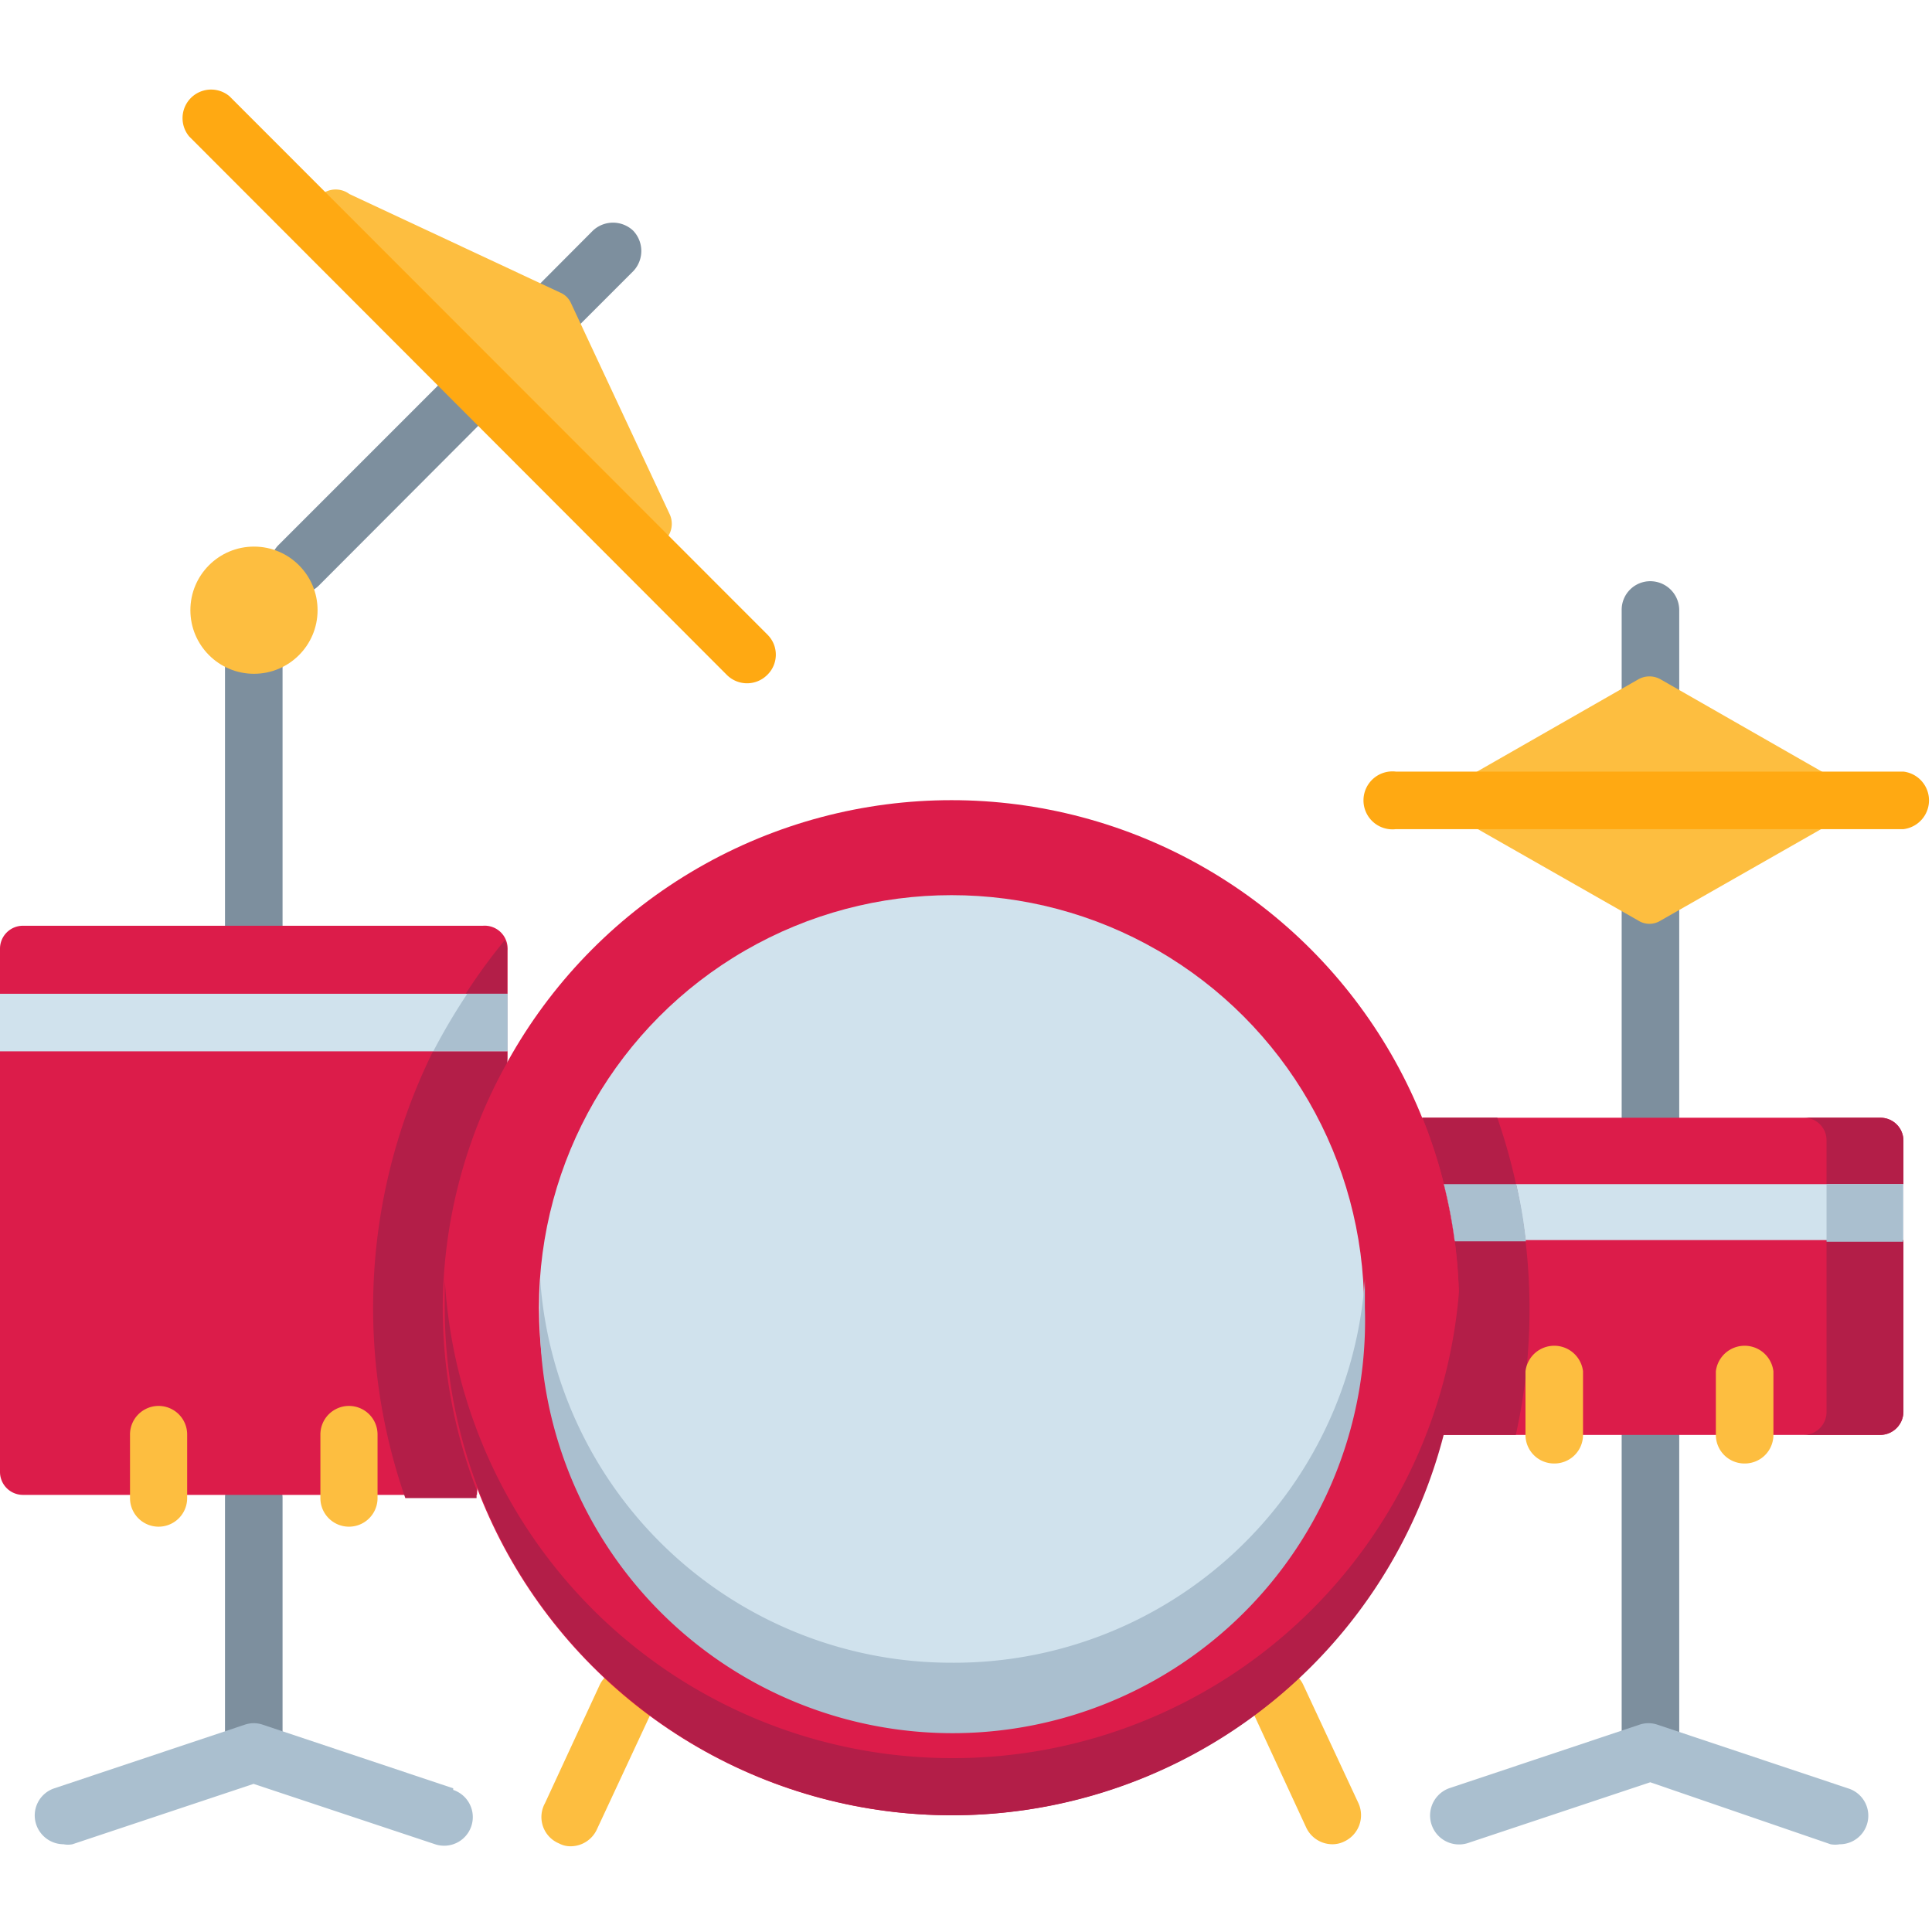 <svg xmlns="http://www.w3.org/2000/svg" viewBox="0 0 48 48"><defs><style>.cls-1{fill:#7d8f9e;}.cls-2{fill:#dc1c4a;}.cls-3{fill:#aabfcf;}.cls-4{fill:#b31e48;}.cls-5{fill:#d0e2ed;}.cls-6{fill:#fdbe40;}.cls-7{fill:#ffa912;}</style></defs><g id="Layer_2" data-name="Layer 2"><path class="cls-1" d="M6.3,23.75A.71.71,0,0,1,5.59,23V16.45a.72.72,0,1,1,1.43,0V23A.71.71,0,0,1,6.3,23.75Z"/><path class="cls-1" d="M41,21.75a.71.71,0,0,0-.71.72v5.3a.72.72,0,0,0,1.43,0v-5.3A.72.72,0,0,0,41,21.75Z"/><path class="cls-1" d="M6.3,36.51a.71.71,0,0,0-.71.71v6.31a.72.72,0,0,0,1.43,0V37.22A.71.71,0,0,0,6.3,36.51Z"/><path class="cls-2" d="M12.61,26.29V23.61A.57.57,0,0,0,12,23H.57a.57.57,0,0,0-.57.57v13a.57.57,0,0,0,.57.57H11.85Z"/><path class="cls-1" d="M41,44.24a.71.71,0,0,1-.71-.71V35.65a.72.72,0,1,1,1.43,0v7.88A.71.71,0,0,1,41,44.24Z"/><path class="cls-3" d="M45.71,45.82a.66.66,0,0,1-.23,0L41,44.28l-4.5,1.5A.71.71,0,1,1,36,44.43l4.73-1.58a.69.69,0,0,1,.45,0l4.73,1.58a.71.71,0,0,1-.23,1.39Z"/><path class="cls-2" d="M35,35.65H46.72a.58.58,0,0,0,.57-.57V28.34a.57.57,0,0,0-.57-.57H34.32Z"/><path class="cls-4" d="M46.72,27.77H44.81a.56.56,0,0,1,.57.57v6.74a.57.57,0,0,1-.57.57h1.91a.58.58,0,0,0,.57-.57V28.34A.57.57,0,0,0,46.72,27.77Z"/><path class="cls-5" d="M47.29,29.42H34.8a.72.72,0,0,0-.33.07l.13,1.32a.64.64,0,0,0,.2,0H47.29V29.42Z"/><rect class="cls-3" x="45.38" y="29.42" width="1.9" height="1.43"/><path class="cls-4" d="M36.25,32.49a13.15,13.15,0,0,1-.39,3.16h1.8A14.3,14.3,0,0,0,38,32.49a14.48,14.48,0,0,0-.8-4.72H35.34A12.55,12.55,0,0,1,36.25,32.49Z"/><path class="cls-3" d="M37.67,29.42h-1.8a11.12,11.12,0,0,1,.27,1.42h1.77A11.07,11.07,0,0,0,37.67,29.42Z"/><path class="cls-6" d="M38.62,36.36a.71.71,0,0,1-.72-.71V34.07a.72.72,0,0,1,1.43,0v1.58A.71.71,0,0,1,38.62,36.36Z"/><path class="cls-6" d="M43.35,36.36a.71.71,0,0,1-.72-.71V34.07a.72.72,0,0,1,1.43,0v1.58A.71.71,0,0,1,43.35,36.36Z"/><path class="cls-6" d="M15.85,41.52a.72.72,0,0,0-.95.34L13.54,44.8a.71.71,0,0,0,.35,1,.6.6,0,0,0,.3.07.72.72,0,0,0,.64-.42l1.37-2.94A.71.71,0,0,0,15.85,41.52Z"/><path class="cls-6" d="M33.75,44.8l-1.37-2.94a.71.71,0,0,0-1.29.6l1.36,2.94a.72.72,0,0,0,.65.42.66.66,0,0,0,.3-.07A.72.72,0,0,0,33.75,44.8Z"/><circle class="cls-2" cx="23.64" cy="32.49" r="12.61"/><circle class="cls-5" cx="23.64" cy="32.49" r="10.25"/><path class="cls-6" d="M3.94,34.93a.71.71,0,0,0-.71.72v1.57a.71.71,0,1,0,1.42,0V35.65A.71.71,0,0,0,3.94,34.93Z"/><path class="cls-6" d="M8.67,34.93a.71.71,0,0,0-.71.72v1.57a.71.71,0,1,0,1.42,0V35.65A.71.71,0,0,0,8.67,34.93Z"/><path class="cls-3" d="M11.26,44.43,6.53,42.85a.69.69,0,0,0-.45,0L1.35,44.43a.71.71,0,0,0-.45.9.72.72,0,0,0,.68.49.57.57,0,0,0,.22,0l4.5-1.5,4.51,1.5a.71.71,0,1,0,.45-1.35Z"/><path class="cls-1" d="M41,14.44a.71.71,0,0,0-.71.72V17.3a.72.72,0,1,0,1.43,0V15.16A.72.72,0,0,0,41,14.44Z"/><path class="cls-6" d="M36.33,20.38l4.37,2.49a.52.52,0,0,0,.56,0l4.37-2.49a.57.57,0,0,0,0-1l-4.37-2.5a.56.56,0,0,0-.56,0l-4.37,2.5A.57.57,0,0,0,36.33,20.38Z"/><path class="cls-1" d="M15.73,5.73a.73.73,0,0,0-1,0L12,8.47a.71.71,0,0,0,0,1,.71.71,0,0,0,1,0l2.74-2.74A.73.73,0,0,0,15.73,5.73Z"/><path class="cls-1" d="M7.42,14.75a.72.72,0,0,1-.51-.2.73.73,0,0,1,0-1l4.46-4.46a.71.71,0,0,1,1,1L7.92,14.55A.69.69,0,0,1,7.42,14.75Z"/><path class="cls-6" d="M8.68,4.82l5.24,2.45a.51.51,0,0,1,.27.27l2.45,5.24a.57.57,0,0,1-.92.64L8,5.74A.57.57,0,0,1,8.68,4.82Z"/><path class="cls-7" d="M19.07,15.77,5.7,2.39a.71.71,0,0,0-1,1L18.06,16.77a.71.71,0,0,0,1,0A.7.7,0,0,0,19.07,15.77Z"/><circle class="cls-6" cx="6.31" cy="15.16" r="1.58"/><path class="cls-3" d="M23.64,41.31a10.24,10.24,0,0,1-10.22-9.53c0,.24,0,.47,0,.71a10.25,10.25,0,1,0,20.49,0c0-.24,0-.47,0-.71A10.23,10.23,0,0,1,23.64,41.31Z"/><path class="cls-4" d="M23.64,43.68a12.62,12.62,0,0,1-12.59-11.9c0,.24,0,.47,0,.71a12.61,12.61,0,1,0,25.22,0c0-.24,0-.47,0-.71A12.61,12.61,0,0,1,23.64,43.68Z"/><path class="cls-4" d="M11,32.49A12.54,12.54,0,0,1,12.6,26.4V23.61a.54.54,0,0,0-.06-.25,14.38,14.38,0,0,0-2.47,13.86h1.77l0-.21A12.52,12.52,0,0,1,11,32.49Z"/><rect class="cls-5" y="24.69" width="12.61" height="1.43"/><path class="cls-3" d="M10.77,26.11h1.84V24.69h-1A15.38,15.38,0,0,0,10.77,26.11Z"/><path class="cls-7" d="M47.29,19.17H34.68a.72.72,0,1,0,0,1.43H47.29a.72.72,0,0,0,0-1.43Z"/></g></svg>